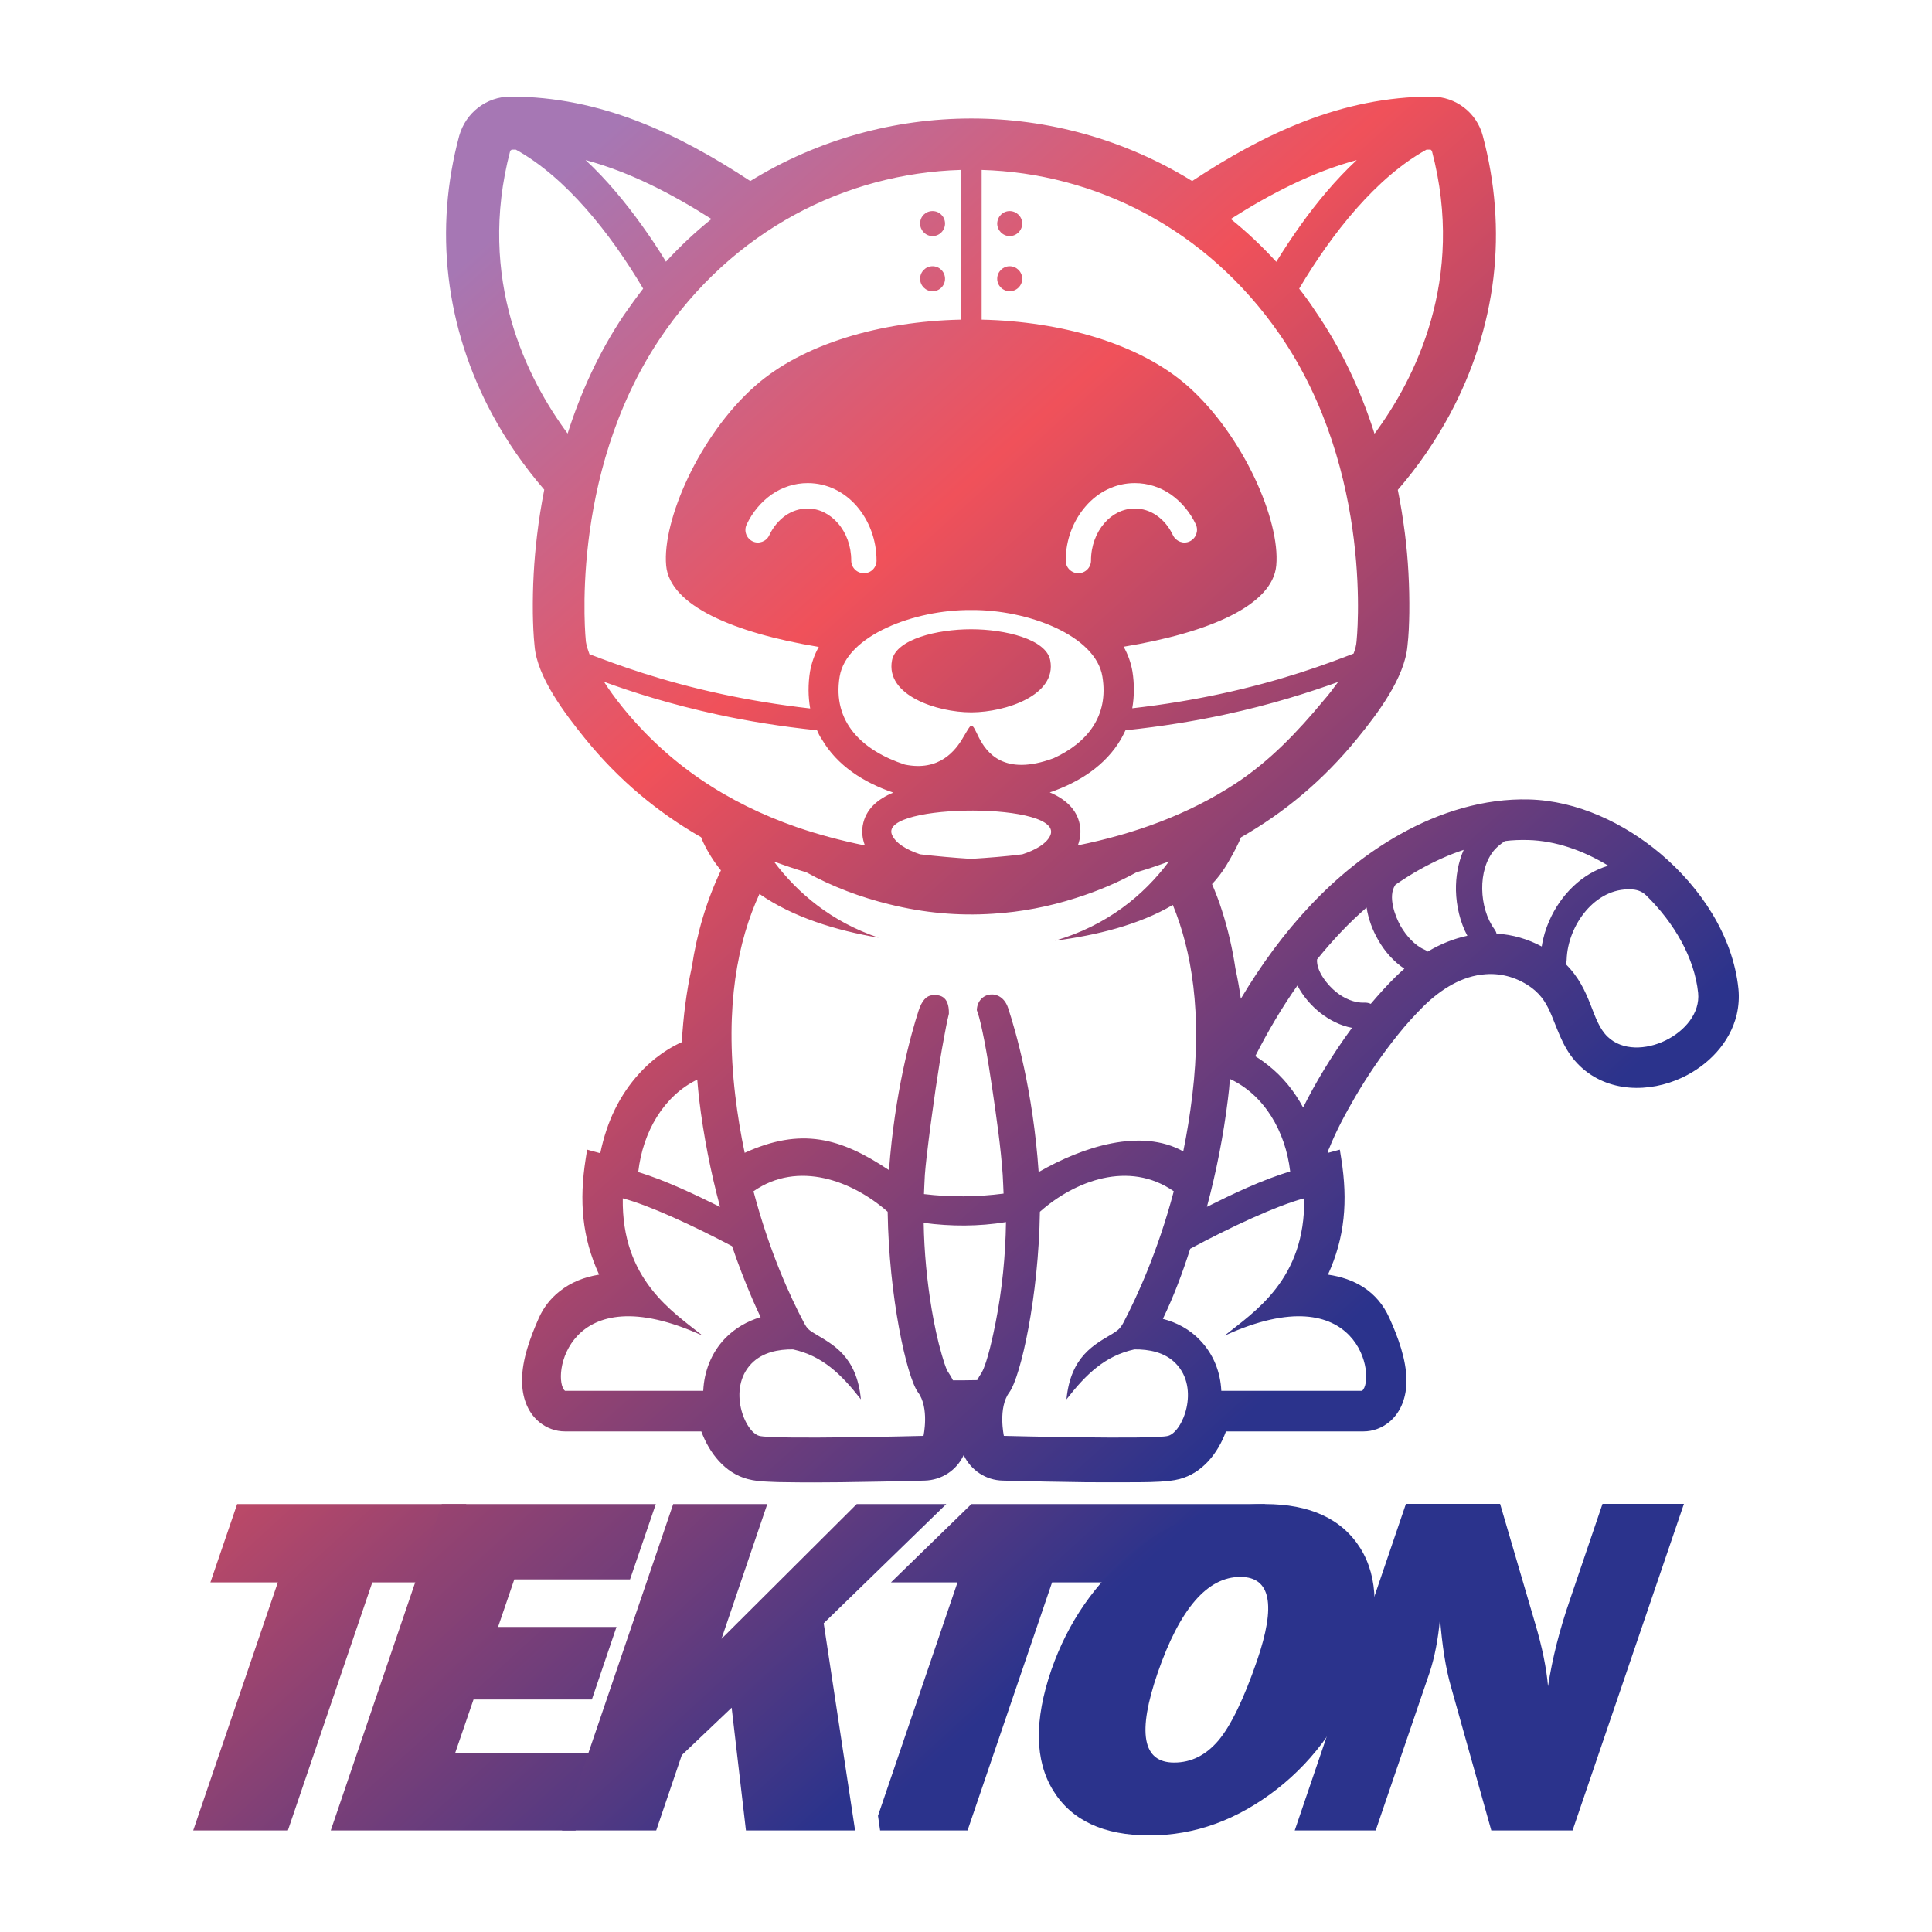 <?xml version="1.0" encoding="UTF-8"?>
<svg width="20px" height="20px" viewBox="0 0 20 20" version="1.1" xmlns="http://www.w3.org/2000/svg" xmlns:xlink="http://www.w3.org/1999/xlink">
    <title>Tekton</title>
    <defs>
        <linearGradient x1="-122.878%" y1="-176.065%" x2="132.338%" y2="157.689%" id="linearGradient-1">
            <stop stop-color="#A677B4" offset="0%"></stop>
            <stop stop-color="#F0515A" offset="36.3%"></stop>
            <stop stop-color="#2B338C" offset="100%"></stop>
        </linearGradient>
        <linearGradient x1="-178.599%" y1="-201.115%" x2="125.199%" y2="132.639%" id="linearGradient-2">
            <stop stop-color="#A677B4" offset="0%"></stop>
            <stop stop-color="#F0515A" offset="36.3%"></stop>
            <stop stop-color="#2B338C" offset="100%"></stop>
        </linearGradient>
        <linearGradient x1="7.979%" y1="6.069%" x2="74.992%" y2="84.676%" id="linearGradient-3">
            <stop stop-color="#A677B4" offset="0%"></stop>
            <stop stop-color="#F0515A" offset="36.3%"></stop>
            <stop stop-color="#2B338C" offset="100%"></stop>
        </linearGradient>
        <linearGradient x1="-175.952%" y1="-160.008%" x2="83.11%" y2="80.763%" id="linearGradient-4">
            <stop stop-color="#A677B4" offset="0%"></stop>
            <stop stop-color="#F0515A" offset="36.3%"></stop>
            <stop stop-color="#2B338C" offset="100%"></stop>
        </linearGradient>
        <linearGradient x1="-211.324%" y1="-191.024%" x2="45.508%" y2="45.619%" id="linearGradient-5">
            <stop stop-color="#A677B4" offset="0%"></stop>
            <stop stop-color="#F0515A" offset="36.3%"></stop>
            <stop stop-color="#2B338C" offset="100%"></stop>
        </linearGradient>
        <linearGradient x1="-270.543%" y1="-296.165%" x2="25.947%" y2="23.973%" id="linearGradient-6">
            <stop stop-color="#A677B4" offset="0%"></stop>
            <stop stop-color="#F0515A" offset="36.3%"></stop>
            <stop stop-color="#2B338C" offset="100%"></stop>
        </linearGradient>
        <linearGradient x1="-259.458%" y1="-234.083%" x2="-3.669%" y2="0.769%" id="linearGradient-7">
            <stop stop-color="#A677B4" offset="0%"></stop>
            <stop stop-color="#F0515A" offset="36.3%"></stop>
            <stop stop-color="#2B338C" offset="100%"></stop>
        </linearGradient>
    </defs>
    <g id="Tekton" stroke="none" stroke-width="1" fill="none" fill-rule="evenodd">
        <g>
            <polygon id="Frame" points="0 0 20 0 20 20 0 20"></polygon>
            <g id="tekton-pipelines" transform="translate(2, 1)">
                <polygon id="Path" fill="url(#linearGradient-1)" fill-rule="nonzero" points="1.854 15.381 0.98 17.949 0 17.949 0.876 15.381 0.178 15.381 0.455 14.57 2.827 14.57 2.551 15.381"></polygon>
                <polygon id="Path" fill="url(#linearGradient-2)" fill-rule="nonzero" points="4.233 17.144 3.958 17.949 1.424 17.949 2.574 14.57 4.789 14.57 4.522 15.35 3.324 15.35 3.156 15.842 4.382 15.842 4.127 16.593 2.902 16.593 2.713 17.144"></polygon>
                <path d="M8.093,6.374 L8.093,6.515 M11.749,10.934 L11.87,10.901 L11.885,10.996 C11.954,11.432 11.923,11.81 11.747,12.195 C12.02,12.234 12.258,12.365 12.383,12.644 C12.472,12.841 12.558,13.071 12.56,13.291 C12.56,13.453 12.509,13.615 12.381,13.721 C12.305,13.783 12.212,13.818 12.114,13.818 L10.691,13.818 C10.609,14.043 10.447,14.249 10.211,14.311 C10.143,14.329 10.076,14.333 10.009,14.338 C9.936,14.342 9.865,14.344 9.794,14.344 C9.611,14.346 9.427,14.344 9.243,14.344 C8.956,14.34 8.669,14.335 8.382,14.327 C8.205,14.324 8.051,14.22 7.976,14.063 C7.903,14.22 7.749,14.322 7.572,14.327 C7.283,14.335 6.996,14.34 6.709,14.344 C6.525,14.346 6.342,14.347 6.158,14.344 C6.087,14.344 6.016,14.342 5.943,14.338 C5.874,14.335 5.807,14.329 5.74,14.311 C5.503,14.249 5.343,14.041 5.26,13.818 L3.849,13.818 C3.751,13.818 3.658,13.783 3.582,13.721 C3.454,13.615 3.404,13.453 3.404,13.291 C3.404,13.071 3.491,12.841 3.578,12.644 C3.625,12.538 3.696,12.445 3.789,12.371 C3.911,12.272 4.053,12.219 4.202,12.195 C4.025,11.81 3.994,11.432 4.063,10.996 L4.078,10.901 L4.214,10.938 C4.231,10.855 4.253,10.773 4.28,10.693 C4.376,10.406 4.547,10.147 4.783,9.957 C4.871,9.888 4.962,9.831 5.058,9.788 C5.073,9.527 5.105,9.267 5.162,9.01 C5.214,8.663 5.313,8.326 5.463,8.01 C5.391,7.922 5.329,7.824 5.278,7.716 C5.271,7.699 5.263,7.683 5.258,7.667 C4.814,7.413 4.407,7.079 4.053,6.641 C3.853,6.394 3.56,6.011 3.534,5.688 C3.522,5.575 3.518,5.462 3.516,5.35 C3.513,5.078 3.527,4.808 3.56,4.538 C3.578,4.381 3.604,4.224 3.634,4.069 C3.427,3.83 3.245,3.567 3.094,3.287 C2.858,2.848 2.702,2.369 2.644,1.873 C2.585,1.38 2.625,0.883 2.754,0.405 C2.822,0.166 3.036,0 3.285,0 C4.216,0 5.02,0.382 5.767,0.874 C7.165,0.013 8.94,0.009 10.341,0.874 C11.087,0.382 11.89,0 12.821,0 C13.07,0 13.287,0.166 13.35,0.407 C13.478,0.887 13.518,1.384 13.46,1.875 C13.401,2.371 13.245,2.849 13.009,3.289 C12.858,3.569 12.678,3.831 12.47,4.071 C12.5,4.218 12.523,4.366 12.543,4.518 C12.578,4.792 12.592,5.069 12.589,5.345 C12.587,5.46 12.583,5.575 12.57,5.686 C12.541,6.018 12.258,6.391 12.052,6.643 C11.698,7.079 11.291,7.415 10.847,7.668 L10.825,7.718 C10.787,7.8 10.743,7.878 10.696,7.957 C10.652,8.028 10.603,8.094 10.547,8.152 C10.585,8.242 10.62,8.331 10.649,8.424 C10.712,8.619 10.758,8.82 10.789,9.025 C10.811,9.129 10.831,9.235 10.845,9.339 C11.258,8.645 11.807,8.019 12.498,7.634 C12.903,7.407 13.363,7.263 13.83,7.276 C14.327,7.289 14.814,7.521 15.19,7.838 C15.603,8.187 15.939,8.685 15.996,9.235 C16.005,9.324 15.999,9.415 15.978,9.505 C15.907,9.799 15.681,10.029 15.414,10.155 C15.072,10.315 14.645,10.31 14.358,10.038 C14.196,9.883 14.145,9.713 14.063,9.514 C14.014,9.397 13.963,9.308 13.86,9.229 C13.721,9.125 13.552,9.072 13.38,9.085 C13.134,9.101 12.916,9.242 12.743,9.41 C12.647,9.505 12.554,9.607 12.47,9.713 C12.307,9.915 12.16,10.131 12.029,10.355 C11.929,10.527 11.834,10.702 11.76,10.887 C11.756,10.897 11.75,10.907 11.745,10.918 C11.745,10.921 11.747,10.929 11.749,10.934 Z M12.125,9.379 C12.149,9.379 12.17,9.382 12.19,9.392 C12.274,9.293 12.361,9.196 12.452,9.107 C12.481,9.079 12.51,9.052 12.538,9.028 C12.425,8.953 12.33,8.844 12.265,8.727 C12.209,8.63 12.165,8.514 12.147,8.395 C11.97,8.548 11.8,8.727 11.634,8.932 C11.625,9.057 11.749,9.204 11.834,9.271 C11.914,9.335 12.02,9.384 12.125,9.379 Z M11.996,9.64 C11.878,9.618 11.765,9.561 11.669,9.486 C11.578,9.415 11.489,9.315 11.431,9.202 C11.276,9.421 11.131,9.665 10.994,9.934 C11.04,9.961 11.083,9.992 11.127,10.027 C11.278,10.145 11.4,10.297 11.49,10.465 C11.61,10.222 11.785,9.926 11.996,9.64 L11.996,9.64 Z M14.218,8.932 C14.218,8.948 14.214,8.964 14.207,8.979 C14.483,9.251 14.47,9.569 14.643,9.733 C14.947,10.023 15.621,9.696 15.579,9.278 C15.541,8.915 15.332,8.554 15.041,8.269 C15.039,8.267 15.038,8.265 15.036,8.265 C14.996,8.225 14.938,8.207 14.881,8.207 C14.514,8.19 14.23,8.577 14.218,8.932 L14.218,8.932 Z M13.96,8.798 C13.974,8.705 14.001,8.616 14.038,8.532 C14.156,8.262 14.378,8.041 14.649,7.962 C14.387,7.802 14.098,7.703 13.82,7.696 C13.74,7.694 13.66,7.696 13.578,7.707 C13.552,7.725 13.529,7.743 13.516,7.754 C13.501,7.767 13.487,7.78 13.474,7.794 C13.29,8.002 13.312,8.404 13.47,8.619 C13.48,8.634 13.489,8.649 13.492,8.665 C13.66,8.674 13.82,8.723 13.96,8.798 L13.96,8.798 Z M13.19,8.687 C13.114,8.546 13.076,8.378 13.072,8.22 C13.069,8.077 13.094,7.929 13.152,7.798 C13.003,7.847 12.852,7.915 12.701,7.999 C12.616,8.046 12.53,8.101 12.445,8.159 C12.445,8.161 12.443,8.161 12.443,8.163 C12.365,8.278 12.44,8.483 12.501,8.59 C12.558,8.687 12.645,8.787 12.747,8.831 C12.76,8.837 12.77,8.842 12.78,8.851 C12.916,8.769 13.054,8.716 13.19,8.687 L13.19,8.687 Z M7.654,1.185 C7.725,1.185 7.783,1.243 7.783,1.314 C7.783,1.385 7.725,1.444 7.654,1.444 C7.583,1.444 7.525,1.385 7.525,1.314 C7.525,1.241 7.582,1.185 7.654,1.185 Z M7.654,1.756 C7.725,1.756 7.783,1.814 7.783,1.886 C7.783,1.957 7.725,2.015 7.654,2.015 C7.583,2.015 7.525,1.957 7.525,1.886 C7.525,1.814 7.582,1.756 7.654,1.756 Z M8.452,1.185 C8.523,1.185 8.582,1.243 8.582,1.314 C8.582,1.385 8.523,1.444 8.452,1.444 C8.382,1.444 8.323,1.385 8.323,1.314 C8.325,1.241 8.382,1.185 8.452,1.185 Z M8.452,1.756 C8.523,1.756 8.582,1.814 8.582,1.886 C8.582,1.957 8.523,2.015 8.452,2.015 C8.382,2.015 8.323,1.957 8.323,1.886 C8.323,1.814 8.382,1.756 8.452,1.756 Z M8.162,0.759 L8.162,2.309 C8.987,2.327 9.798,2.557 10.296,2.997 C10.871,3.507 11.254,4.388 11.212,4.852 C11.176,5.268 10.514,5.549 9.632,5.695 C9.676,5.774 9.707,5.858 9.723,5.951 C9.743,6.078 9.743,6.208 9.721,6.332 C10.054,6.294 10.354,6.243 10.621,6.186 C11.272,6.047 11.732,5.874 12.012,5.766 C12.029,5.723 12.04,5.679 12.043,5.639 C12.043,5.639 12.234,3.894 11.249,2.464 C10.487,1.36 9.329,0.792 8.162,0.759 L8.162,0.759 Z M7.945,2.309 L7.945,0.759 C6.758,0.794 5.582,1.38 4.825,2.515 C3.88,3.936 4.065,5.64 4.065,5.64 C4.065,5.64 4.069,5.684 4.102,5.772 C4.385,5.88 4.842,6.051 5.485,6.188 C5.754,6.245 6.053,6.296 6.387,6.334 C6.365,6.21 6.365,6.08 6.385,5.953 C6.402,5.859 6.432,5.775 6.476,5.697 C5.594,5.551 4.933,5.268 4.896,4.854 C4.854,4.39 5.238,3.508 5.813,2.999 C6.309,2.557 7.12,2.327 7.945,2.309 L7.945,2.309 Z M6.458,6.56 C6.078,6.52 5.74,6.464 5.442,6.4 C4.933,6.29 4.538,6.162 4.253,6.058 C4.303,6.137 4.367,6.226 4.447,6.325 C4.925,6.913 5.527,7.312 6.249,7.563 C6.476,7.641 6.712,7.703 6.952,7.752 C6.952,7.751 6.951,7.747 6.951,7.745 C6.927,7.681 6.92,7.612 6.931,7.546 C6.96,7.378 7.085,7.272 7.247,7.205 C6.942,7.101 6.667,6.927 6.507,6.652 C6.485,6.621 6.471,6.59 6.458,6.56 L6.458,6.56 Z M7.232,7.637 C7.267,7.727 7.382,7.796 7.525,7.844 C7.7,7.864 7.876,7.88 8.052,7.891 C8.231,7.88 8.409,7.866 8.583,7.844 C8.718,7.8 8.827,7.738 8.869,7.656 C9.051,7.301 7.109,7.311 7.232,7.637 Z M11.852,6.06 C11.567,6.162 11.172,6.292 10.667,6.4 C10.369,6.464 10.029,6.52 9.651,6.56 C9.636,6.591 9.621,6.621 9.605,6.65 C9.445,6.924 9.172,7.099 8.867,7.203 C9.025,7.27 9.147,7.375 9.178,7.537 C9.192,7.61 9.183,7.683 9.158,7.751 C9.745,7.632 10.298,7.433 10.789,7.112 C11.143,6.88 11.432,6.577 11.703,6.25 C11.756,6.19 11.805,6.124 11.852,6.06 L11.852,6.06 Z M7.974,6.628 C7.892,6.772 7.723,6.988 7.367,6.915 C6.929,6.772 6.614,6.476 6.692,6.004 C6.763,5.577 7.471,5.31 8.051,5.315 L8.056,5.315 C8.636,5.31 9.343,5.577 9.412,6.004 C9.48,6.413 9.254,6.69 8.907,6.849 C8.392,7.04 8.212,6.79 8.132,6.632 C8.094,6.555 8.078,6.515 8.058,6.513 L8.052,6.513 C8.036,6.52 8.016,6.557 7.974,6.628 L7.974,6.628 Z M8.052,5.514 C7.702,5.514 7.276,5.617 7.234,5.836 C7.165,6.199 7.702,6.374 8.052,6.374 L8.06,6.374 C8.411,6.372 8.941,6.197 8.872,5.836 C8.831,5.617 8.405,5.514 8.054,5.514 L8.052,5.514 L8.052,5.514 Z M7.074,4.803 C7.074,4.876 7.016,4.934 6.943,4.934 C6.871,4.934 6.812,4.876 6.812,4.803 C6.812,4.651 6.76,4.514 6.674,4.416 C6.592,4.322 6.482,4.264 6.36,4.264 C6.278,4.264 6.2,4.29 6.134,4.335 C6.062,4.385 6.003,4.456 5.963,4.542 C5.933,4.605 5.856,4.635 5.791,4.604 C5.727,4.573 5.698,4.496 5.729,4.43 C5.789,4.302 5.88,4.195 5.989,4.118 C6.098,4.043 6.225,4.001 6.362,4.001 C6.562,4.001 6.742,4.092 6.871,4.242 C6.996,4.388 7.074,4.587 7.074,4.803 L7.074,4.803 Z M9.032,4.803 C9.032,4.876 9.091,4.934 9.163,4.934 C9.234,4.934 9.294,4.876 9.294,4.803 C9.294,4.651 9.347,4.514 9.432,4.416 C9.512,4.322 9.625,4.264 9.747,4.264 C9.829,4.264 9.907,4.29 9.972,4.335 C10.045,4.385 10.103,4.456 10.143,4.542 C10.174,4.605 10.251,4.635 10.316,4.604 C10.381,4.573 10.409,4.496 10.38,4.43 C10.32,4.302 10.229,4.195 10.12,4.118 C10.011,4.043 9.883,4.001 9.747,4.001 C9.547,4.001 9.367,4.092 9.238,4.242 C9.111,4.388 9.032,4.587 9.032,4.803 L9.032,4.803 Z M9.138,8.296 C8.858,8.386 8.571,8.441 8.28,8.459 C7.918,8.483 7.565,8.45 7.209,8.362 C6.909,8.289 6.614,8.178 6.347,8.03 C6.233,7.997 6.122,7.959 6.011,7.918 C6.256,8.245 6.607,8.543 7.096,8.707 C6.654,8.632 6.207,8.495 5.862,8.254 C5.638,8.74 5.502,9.415 5.611,10.337 C5.636,10.547 5.669,10.746 5.709,10.934 C6.291,10.669 6.698,10.775 7.203,11.113 C7.262,10.312 7.429,9.709 7.509,9.463 C7.543,9.359 7.589,9.308 7.651,9.302 C7.716,9.297 7.827,9.3 7.823,9.494 C7.803,9.572 7.787,9.665 7.774,9.733 C7.74,9.912 7.712,10.094 7.685,10.275 C7.66,10.454 7.634,10.633 7.612,10.814 C7.598,10.929 7.583,11.047 7.574,11.164 C7.571,11.23 7.567,11.295 7.565,11.361 C7.838,11.394 8.114,11.392 8.389,11.356 C8.387,11.292 8.383,11.226 8.38,11.162 C8.36,10.874 8.316,10.571 8.274,10.284 C8.249,10.113 8.222,9.939 8.189,9.769 C8.169,9.673 8.147,9.55 8.112,9.457 C8.118,9.266 8.367,9.224 8.436,9.435 C8.512,9.665 8.694,10.288 8.752,11.133 C9.209,10.87 9.812,10.675 10.249,10.919 C10.287,10.735 10.318,10.542 10.343,10.337 C10.445,9.485 10.336,8.842 10.141,8.368 C9.792,8.574 9.349,8.683 8.921,8.738 C9.46,8.581 9.841,8.267 10.101,7.918 C9.991,7.959 9.878,7.997 9.765,8.03 C9.587,8.128 9.376,8.221 9.138,8.296 L9.138,8.296 Z M4.062,0.657 C4.522,0.781 4.954,1.006 5.365,1.267 C5.2,1.4 5.043,1.546 4.894,1.709 C4.816,1.579 4.731,1.453 4.642,1.329 C4.474,1.095 4.28,0.86 4.062,0.657 L4.062,0.657 Z M3.296,0.549 L3.34,0.549 C3.856,0.834 4.318,1.413 4.658,1.988 C4.589,2.077 4.522,2.17 4.456,2.265 C4.203,2.643 4.013,3.057 3.876,3.488 C3.46,2.926 2.931,1.893 3.282,0.56 C3.287,0.559 3.291,0.553 3.296,0.549 L3.296,0.549 Z M12.81,0.549 L12.767,0.549 C12.25,0.834 11.789,1.413 11.449,1.988 C11.505,2.059 11.56,2.134 11.61,2.211 C11.881,2.603 12.085,3.036 12.229,3.49 C12.645,2.928 13.174,1.895 12.823,0.562 L12.81,0.549 Z M12.045,0.657 C11.585,0.781 11.151,1.006 10.741,1.267 C10.907,1.4 11.063,1.548 11.212,1.71 C11.292,1.581 11.376,1.453 11.465,1.329 C11.632,1.095 11.827,0.86 12.045,0.657 L12.045,0.657 Z M5.8,11.332 C5.963,11.949 6.174,12.413 6.325,12.697 C6.356,12.756 6.378,12.772 6.436,12.807 C6.616,12.916 6.869,13.035 6.912,13.486 C6.707,13.223 6.511,13.035 6.209,12.969 C6.062,12.967 5.894,12.997 5.778,13.117 C5.529,13.376 5.709,13.824 5.86,13.864 C6.011,13.904 7.56,13.864 7.56,13.864 C7.56,13.864 7.623,13.573 7.503,13.413 C7.385,13.25 7.202,12.423 7.189,11.544 C6.825,11.224 6.263,11.009 5.8,11.332 Z M10.151,11.332 C9.987,11.949 9.776,12.413 9.627,12.697 C9.594,12.756 9.572,12.772 9.516,12.807 C9.336,12.916 9.083,13.035 9.04,13.486 C9.245,13.223 9.441,13.035 9.743,12.969 C9.891,12.967 10.06,12.997 10.174,13.117 C10.423,13.376 10.243,13.824 10.092,13.864 C9.941,13.904 8.392,13.864 8.392,13.864 C8.392,13.864 8.329,13.573 8.449,13.413 C8.567,13.25 8.752,12.423 8.765,11.544 C9.125,11.224 9.687,11.009 10.151,11.332 L10.151,11.332 Z M8.116,13.287 C8.071,13.287 8.023,13.289 7.976,13.289 L7.865,13.289 C7.849,13.256 7.829,13.225 7.809,13.194 C7.787,13.154 7.763,13.071 7.751,13.03 C7.705,12.873 7.672,12.714 7.645,12.555 C7.596,12.261 7.567,11.96 7.562,11.659 C7.845,11.697 8.131,11.697 8.414,11.651 C8.409,11.998 8.374,12.35 8.307,12.69 C8.283,12.81 8.223,13.103 8.162,13.21 C8.145,13.236 8.129,13.261 8.116,13.287 L8.116,13.287 Z M11.501,11.405 C11.514,12.246 10.985,12.579 10.676,12.827 C12.083,12.184 12.245,13.278 12.1,13.398 L10.643,13.398 C10.634,13.205 10.563,13.02 10.423,12.874 C10.316,12.761 10.181,12.69 10.038,12.653 C10.151,12.418 10.243,12.173 10.321,11.927 C10.732,11.706 11.216,11.48 11.501,11.405 L11.501,11.405 Z M10.732,10.169 C11.085,10.333 11.307,10.708 11.356,11.127 C11.071,11.211 10.758,11.361 10.494,11.493 C10.592,11.127 10.665,10.755 10.711,10.381 C10.72,10.313 10.727,10.242 10.732,10.169 Z M5.218,10.176 C4.871,10.344 4.654,10.717 4.607,11.133 C4.889,11.219 5.194,11.365 5.454,11.494 C5.356,11.129 5.283,10.757 5.238,10.383 C5.231,10.315 5.223,10.246 5.218,10.176 Z M4.447,11.405 C4.434,12.246 4.963,12.579 5.274,12.827 C3.865,12.184 3.705,13.278 3.849,13.398 L5.28,13.398 C5.289,13.199 5.362,13.006 5.505,12.856 C5.611,12.747 5.736,12.677 5.874,12.635 C5.845,12.575 5.818,12.515 5.791,12.453 C5.713,12.272 5.642,12.088 5.578,11.9 C5.18,11.69 4.723,11.478 4.447,11.405 L4.447,11.405 Z" id="Shape" fill="url(#linearGradient-3)"></path>
                <polygon id="Path" fill="url(#linearGradient-4)" fill-rule="nonzero" points="6.852 17.949 5.722 17.949 5.574 16.678 5.058 17.169 4.793 17.949 3.818 17.949 4.969 14.57 5.943 14.57 5.469 15.965 6.869 14.57 7.796 14.57 6.527 15.804"></polygon>
                <polygon id="Path" fill="url(#linearGradient-5)" points="8.891 15.381 8.016 17.949 7.111 17.949 7.089 17.797 7.912 15.381 7.223 15.381 8.056 14.57 11.101 14.57 9.587 15.381"></polygon>
                <path d="M9.898,18 C9.425,18 9.092,17.845 8.902,17.535 C8.711,17.224 8.705,16.808 8.883,16.288 C9.056,15.791 9.34,15.381 9.738,15.056 C10.134,14.733 10.587,14.57 11.094,14.57 C11.561,14.57 11.892,14.723 12.083,15.028 C12.272,15.333 12.278,15.742 12.103,16.251 C11.921,16.779 11.625,17.204 11.218,17.522 C10.807,17.841 10.369,18 9.898,18 L9.898,18 Z M10.154,17.246 C10.331,17.246 10.481,17.171 10.611,17.02 C10.74,16.868 10.874,16.593 11.012,16.193 C11.212,15.612 11.154,15.324 10.84,15.324 C10.498,15.324 10.214,15.654 9.985,16.315 C9.771,16.936 9.827,17.246 10.154,17.246 Z" id="Shape" fill="url(#linearGradient-6)" fill-rule="nonzero"></path>
                <path d="M14.279,17.949 L13.438,17.949 L13.02,16.459 C12.965,16.268 12.929,16.034 12.907,15.757 C12.887,15.974 12.85,16.16 12.8,16.312 L12.241,17.949 L11.403,17.949 L12.554,14.568 L13.529,14.568 L13.892,15.806 C13.965,16.052 14.009,16.27 14.025,16.456 C14.07,16.166 14.145,15.87 14.249,15.569 L14.589,14.568 L15.432,14.568 L14.279,17.949 L14.279,17.949 Z" id="Path" fill="url(#linearGradient-7)" fill-rule="nonzero"></path>
            </g>
        </g>
    </g>
</svg>